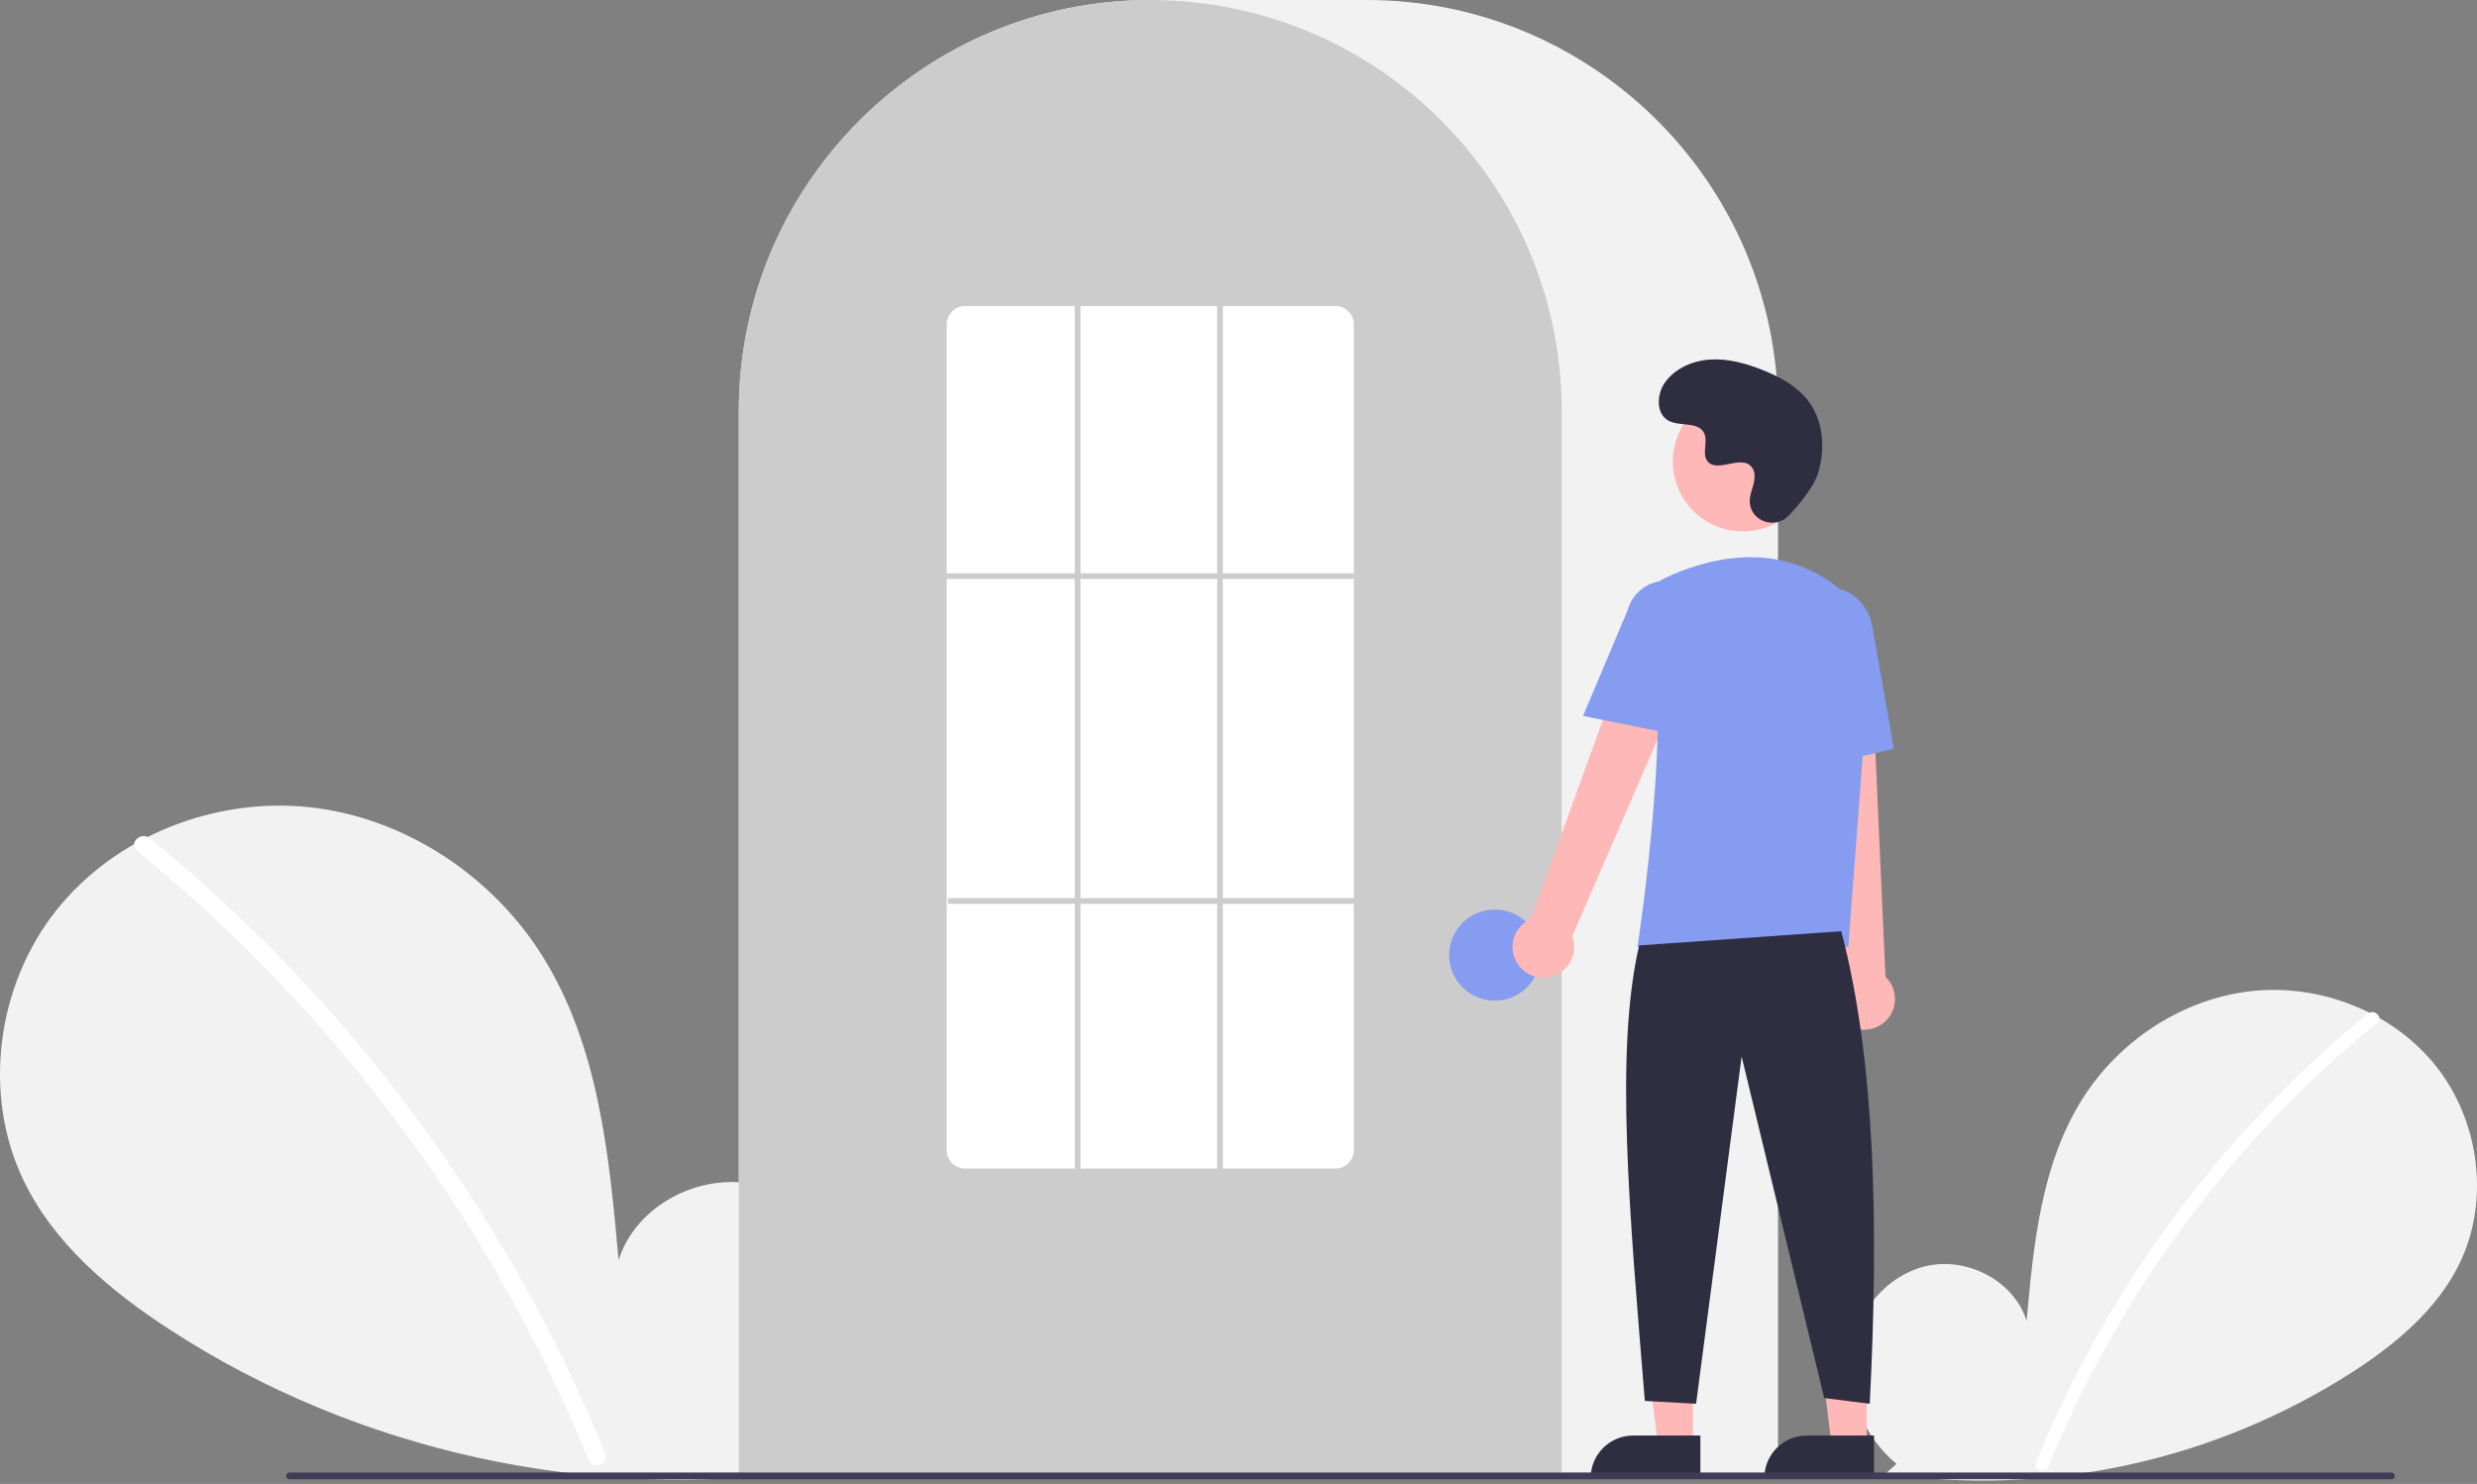 <svg width="479" height="287" viewBox="0 0 479 287" fill="none" xmlns="http://www.w3.org/2000/svg">
<rect x="0" y="0" width="479" height="287" fill="#808080" stroke="none"/>
<g clip-path="url(#clip0)">
<path d="M366.734 283.137C360.601 277.955 356.876 269.769 357.853 261.8C358.83 253.831 364.88 246.505 372.729 244.813C380.577 243.12 389.524 247.805 391.907 255.471C393.219 240.691 394.731 225.29 402.59 212.703C409.705 201.305 422.03 193.15 435.387 191.691C448.744 190.232 462.807 195.743 471.137 206.285C479.467 216.827 481.507 232.154 475.672 244.258C471.375 253.174 463.456 259.81 455.16 265.208C428.351 282.505 396.198 289.539 364.616 285.016L366.734 283.137Z" fill="#F2F2F2"/>
<path d="M457.928 196.048C446.907 205.025 436.797 215.065 427.743 226.023C413.573 243.113 402.107 262.274 393.743 282.839C393.131 284.339 395.567 284.992 396.173 283.508C409.857 250.086 431.702 220.629 459.71 197.829C460.968 196.805 459.176 195.032 457.928 196.048Z" fill="white"/>
<path d="M154.198 281.729C162.621 274.611 167.737 263.368 166.395 252.423C165.054 241.477 156.743 231.415 145.964 229.091C135.184 226.766 122.896 233.2 119.622 243.731C117.82 223.429 115.744 202.277 104.95 184.988C95.177 169.334 78.249 158.132 59.903 156.128C41.557 154.124 22.242 161.693 10.8 176.173C-0.641 190.653 -3.443 211.704 4.57 228.328C10.474 240.575 21.349 249.689 32.745 257.104C69.099 280.759 114.196 290.625 157.107 284.31" fill="#F2F2F2"/>
<path d="M28.942 162.112C44.08 174.442 57.967 188.232 70.402 203.282C82.84 218.317 93.79 234.523 103.099 251.673C108.302 261.293 112.976 271.19 117.1 281.319C117.941 283.38 114.595 284.277 113.764 282.239C106.459 264.381 97.421 247.281 86.78 231.186C76.192 215.149 64.072 200.177 50.592 186.48C42.968 178.737 34.923 171.419 26.495 164.559C24.768 163.152 27.229 160.717 28.942 162.112L28.942 162.112Z" fill="white"/>
<path d="M343.834 285.748H142.874V79.558C142.874 35.69 178.564 0 222.432 0H264.276C308.144 0 343.834 35.69 343.834 79.558V285.748Z" fill="#F2F2F2"/>
<path d="M301.99 285.748H142.874V79.558C142.83 62.749 148.153 46.364 158.068 32.79C158.433 32.292 158.798 31.8 159.174 31.314C163.969 25.024 169.676 19.485 176.106 14.879C176.469 14.614 176.834 14.355 177.204 14.095C182.584 10.372 188.404 7.328 194.532 5.033C194.896 4.895 195.266 4.757 195.636 4.625C201.178 2.647 206.923 1.292 212.764 0.586C213.126 0.536 213.498 0.497 213.87 0.459C219.562 -0.15 225.303 -0.15 230.996 0.459C231.366 0.497 231.738 0.536 232.105 0.586C237.944 1.293 243.687 2.647 249.228 4.625C249.598 4.757 249.969 4.895 250.334 5.033C256.385 7.299 262.137 10.298 267.46 13.961C267.83 14.216 268.2 14.475 268.565 14.735C272.169 17.308 275.554 20.174 278.686 23.304C281.198 25.815 283.538 28.491 285.692 31.315C286.067 31.8 286.431 32.292 286.796 32.789C296.711 46.363 302.034 62.748 301.99 79.558V285.748Z" fill="#CCCCCC"/>
<path d="M289.052 193.527C293.917 193.527 297.861 189.583 297.861 184.718C297.861 179.853 293.917 175.909 289.052 175.909C284.186 175.909 280.242 179.853 280.242 184.718C280.242 189.583 284.186 193.527 289.052 193.527Z" fill="#859CF0"/>
<path d="M327.371 279.573H320.621L317.41 253.537L327.372 253.537L327.371 279.573Z" fill="#FFB8B8"/>
<path d="M315.8 277.644H328.817V285.84H307.603C307.603 284.764 307.815 283.698 308.227 282.703C308.639 281.709 309.243 280.805 310.004 280.044C310.765 279.283 311.669 278.68 312.663 278.268C313.657 277.856 314.723 277.644 315.8 277.644Z" fill="#2F2E41"/>
<path d="M360.956 279.573H354.206L350.995 253.537L360.957 253.537L360.956 279.573Z" fill="#FFB8B8"/>
<path d="M349.385 277.644H362.402V285.84H341.188C341.188 284.764 341.4 283.698 341.812 282.703C342.224 281.709 342.828 280.805 343.589 280.044C344.35 279.283 345.254 278.68 346.248 278.268C347.242 277.856 348.308 277.644 349.385 277.644Z" fill="#2F2E41"/>
<path d="M293.51 186.463C293.024 185.747 292.702 184.934 292.564 184.081C292.427 183.227 292.479 182.353 292.715 181.522C292.952 180.69 293.368 179.921 293.935 179.267C294.501 178.614 295.204 178.093 295.993 177.74L318.939 114.497L330.23 120.659L304.031 181.096C304.535 182.462 304.52 183.965 303.99 185.321C303.46 186.677 302.451 187.791 301.154 188.453C299.857 189.114 298.363 189.277 296.954 188.91C295.545 188.544 294.32 187.673 293.51 186.463Z" fill="#FFB8B8"/>
<path d="M357.508 198.347C356.758 197.916 356.111 197.327 355.614 196.62C355.116 195.913 354.779 195.105 354.627 194.254C354.476 193.403 354.512 192.529 354.735 191.693C354.957 190.858 355.36 190.081 355.915 189.418L348.807 122.518L361.656 123.105L364.61 188.91C365.662 189.916 366.309 191.274 366.427 192.725C366.545 194.176 366.126 195.62 365.251 196.783C364.375 197.946 363.104 198.748 361.677 199.036C360.25 199.324 358.767 199.079 357.508 198.347Z" fill="#FFB8B8"/>
<path d="M337.01 102.783C344.478 102.783 350.533 96.729 350.533 89.261C350.533 81.792 344.478 75.738 337.01 75.738C329.542 75.738 323.487 81.792 323.487 89.261C323.487 96.729 329.542 102.783 337.01 102.783Z" fill="#FFB8B8"/>
<path d="M357.422 183.131H316.654L316.703 182.814C316.776 182.34 323.968 135.223 318.664 119.809C318.131 118.294 318.178 116.636 318.795 115.153C319.412 113.671 320.555 112.469 322.005 111.779H322.005C329.588 108.209 344.143 103.812 356.427 114.482C358.235 116.078 359.647 118.073 360.551 120.309C361.455 122.544 361.826 124.96 361.635 127.363L357.422 183.131Z" fill="#859CF0"/>
<path d="M324.484 142.186L306.129 138.463L314.733 118.075C315.248 116.1 316.525 114.41 318.284 113.376C320.043 112.342 322.14 112.047 324.116 112.557C326.092 113.067 327.785 114.34 328.824 116.097C329.862 117.854 330.162 119.95 329.657 121.928L324.484 142.186Z" fill="#859CF0"/>
<path d="M347.991 149.1L346.887 123.806C346.051 119.051 348.773 114.556 352.959 113.821C357.146 113.089 361.235 116.387 362.075 121.177L366.223 144.812L347.991 149.1Z" fill="#859CF0"/>
<path d="M356.065 180.103C362.625 205.087 363.341 236.851 361.571 271.499L352.762 270.398L336.795 204.329L327.986 271.499L318.076 270.948C315.115 234.594 312.232 203.384 316.975 182.856L356.065 180.103Z" fill="#2F2E41"/>
<path d="M345.92 99.711C343.397 102.399 338.712 100.956 338.384 97.285C338.358 97 338.36 96.713 338.389 96.428C338.559 94.802 339.498 93.326 339.273 91.609C339.222 91.181 339.063 90.774 338.811 90.426C336.801 87.734 332.082 91.63 330.184 89.193C329.021 87.698 330.389 85.346 329.496 83.676C328.318 81.471 324.828 82.559 322.639 81.352C320.204 80.008 320.35 76.272 321.952 74C323.907 71.229 327.335 69.75 330.719 69.537C334.104 69.324 337.466 70.239 340.626 71.47C344.216 72.869 347.776 74.803 349.986 77.96C352.673 81.799 352.931 86.961 351.587 91.45C350.77 94.181 347.98 97.517 345.92 99.711Z" fill="#2F2E41"/>
<path d="M462.473 286.103H55.987C55.813 286.102 55.647 286.033 55.524 285.91C55.402 285.787 55.333 285.621 55.333 285.447C55.333 285.273 55.402 285.107 55.524 284.984C55.647 284.861 55.813 284.792 55.987 284.791H462.473C462.646 284.792 462.812 284.861 462.935 284.984C463.058 285.107 463.126 285.273 463.126 285.447C463.126 285.621 463.058 285.787 462.935 285.91C462.812 286.033 462.646 286.102 462.473 286.103Z" fill="#3F3D56"/>
<path d="M258.22 226.011H186.645C185.702 226.016 184.796 225.647 184.125 224.985C183.454 224.323 183.073 223.421 183.066 222.479V62.719C183.073 61.776 183.454 60.875 184.125 60.213C184.796 59.551 185.702 59.182 186.645 59.187H258.22C259.162 59.182 260.068 59.551 260.739 60.213C261.41 60.875 261.791 61.776 261.798 62.719V222.479C261.791 223.421 261.41 224.323 260.739 224.985C260.068 225.647 259.162 226.016 258.22 226.011Z" fill="white"/>
<path d="M261.798 110.88H183.066V111.981H261.798V110.88Z" fill="#CCCCCC"/>
<path d="M262.074 173.706H183.341V174.807H262.074V173.706Z" fill="#CCCCCC"/>
<path d="M208.943 59.187H207.842V226.562H208.943V59.187Z" fill="#CCCCCC"/>
<path d="M236.472 59.187H235.371V226.562H236.472V59.187Z" fill="#CCCCCC"/>
</g>
<defs>
<clipPath id="clip0">
<rect width="479" height="286.375" fill="white"/>
</clipPath>
</defs>
</svg>
